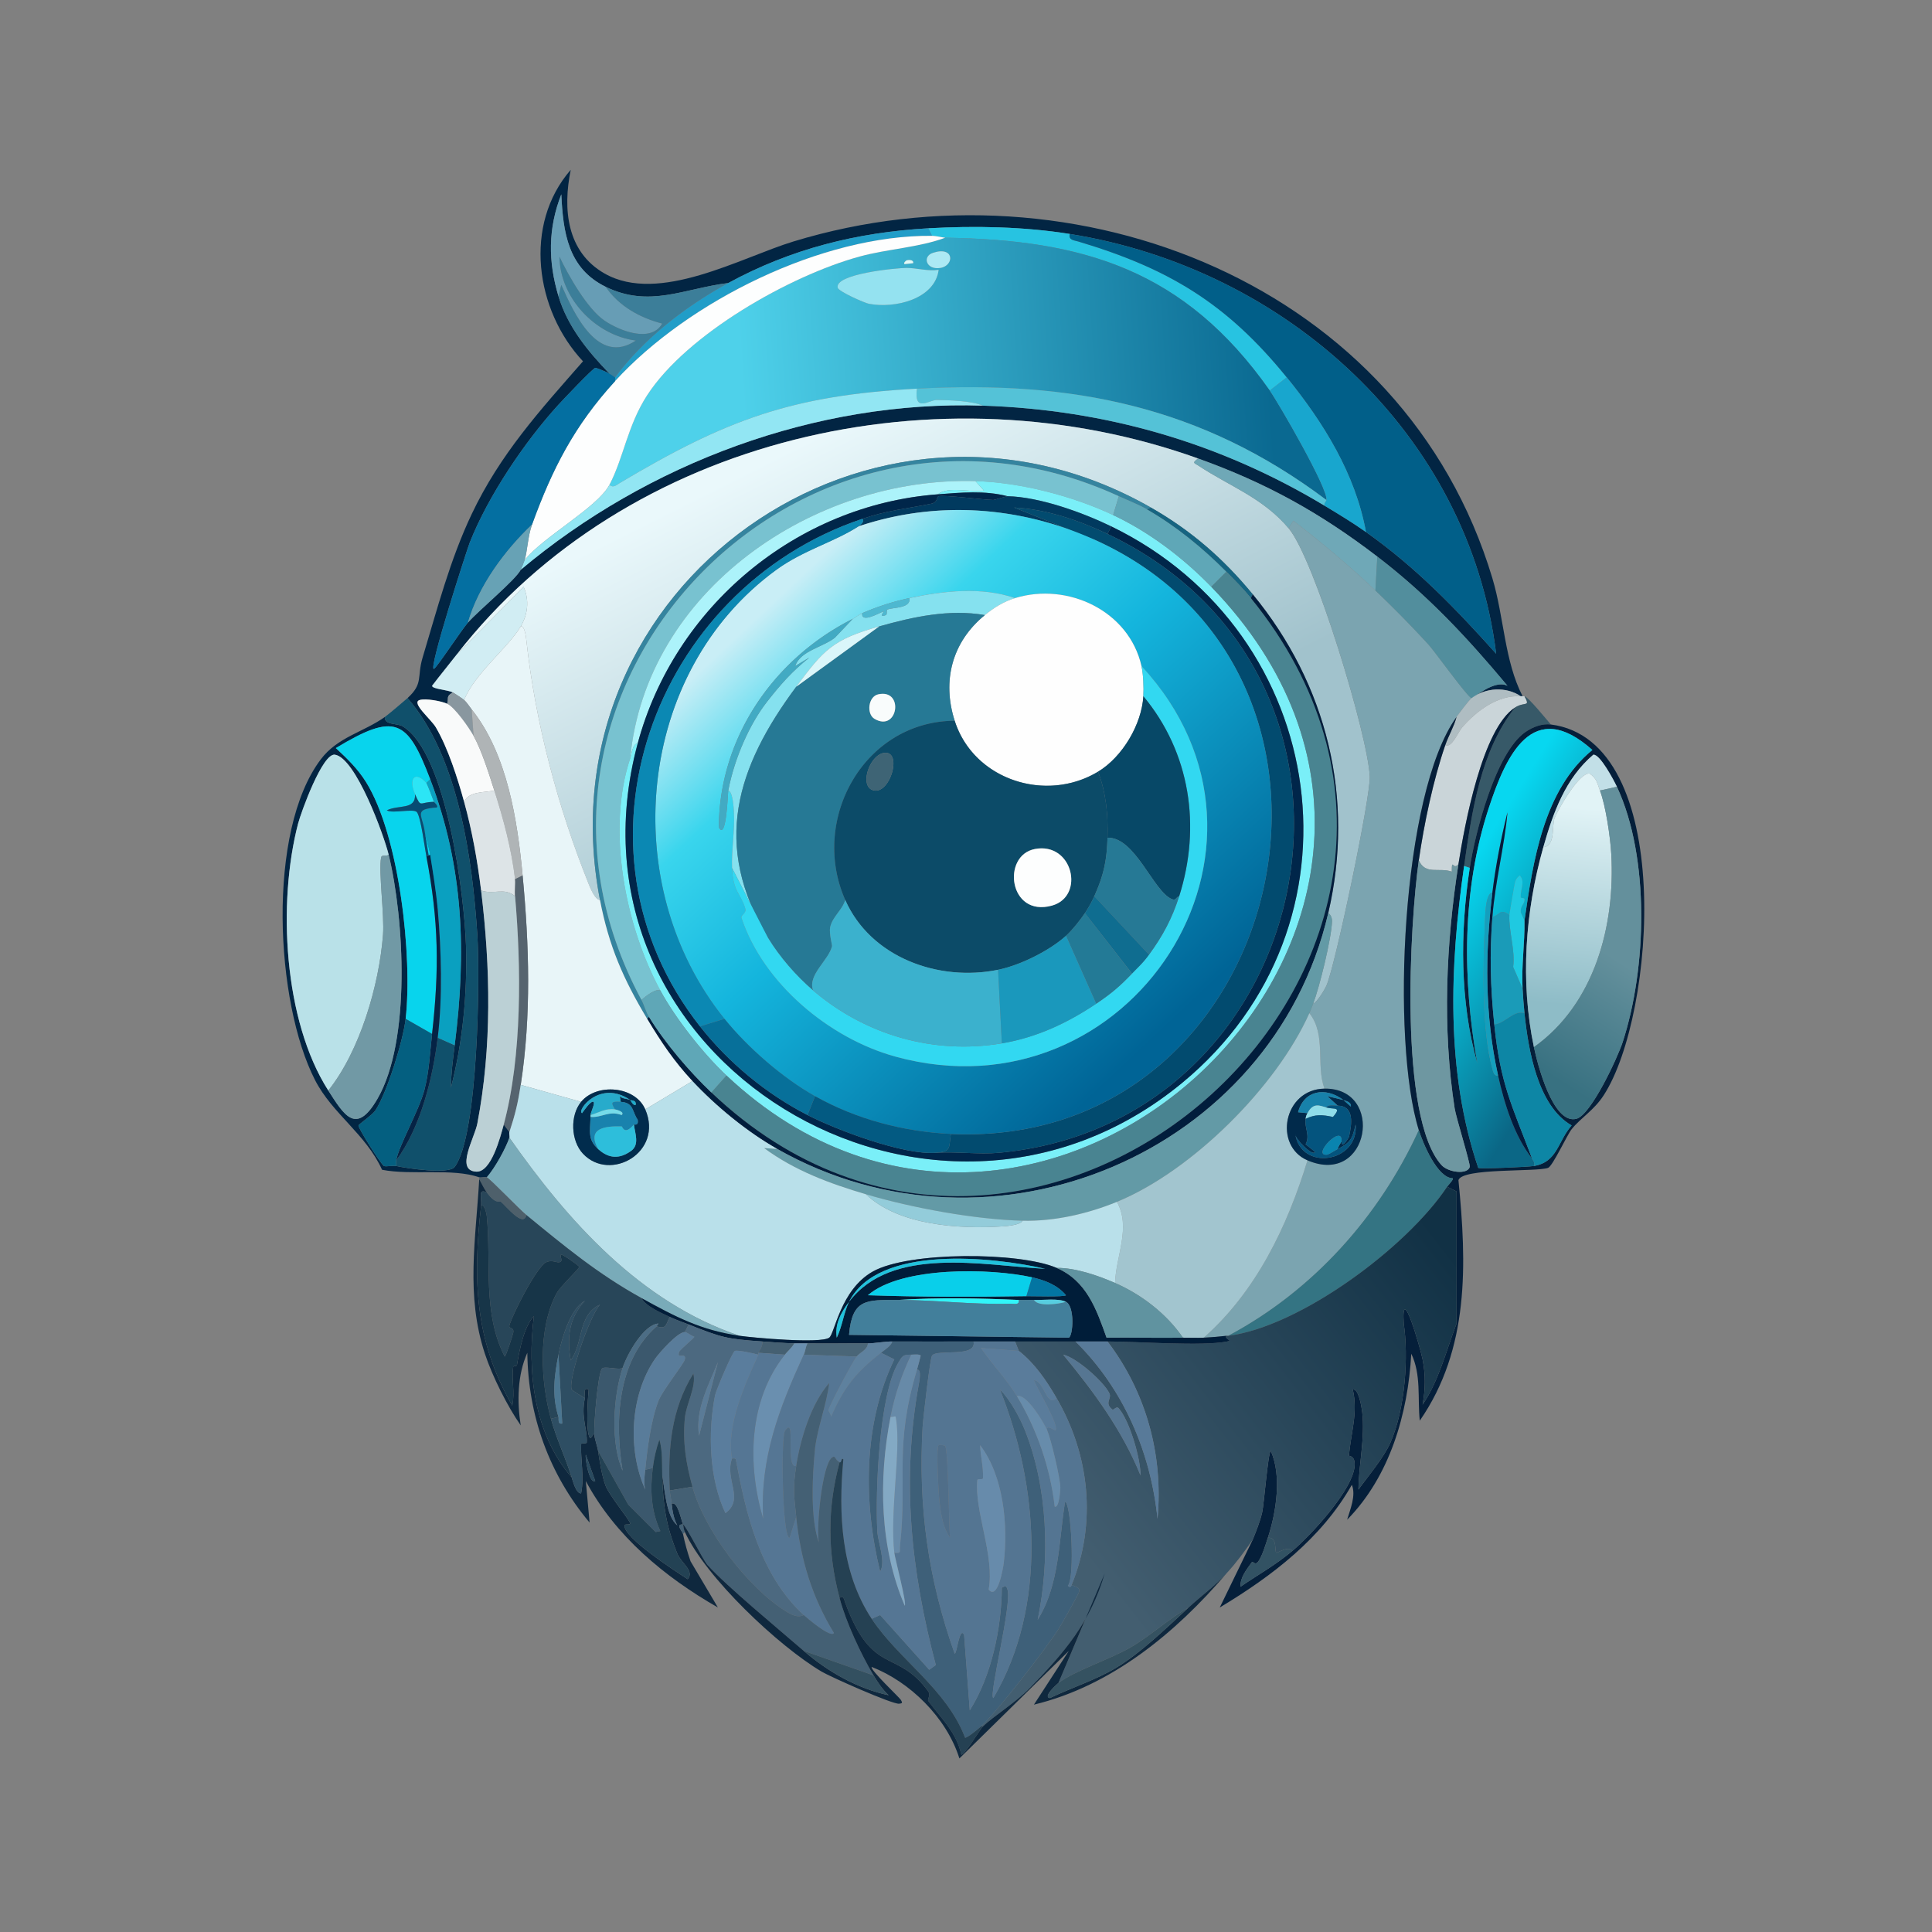 <svg xmlns="http://www.w3.org/2000/svg" width="1024" height="1024"><rect width="100%" height="100%" fill="#808080" stroke="none"/><defs><linearGradient id="a" x1="672.261" x2="341.945" y1="184.812" y2="206.076" gradientUnits="userSpaceOnUse"><stop offset="0%" style="stop-color:#0a6991"/><stop offset="84.592%" style="stop-color:#4ed1ea"/></linearGradient></defs><defs><linearGradient id="b" x1="415.982" x2="512.802" y1="239.566" y2="433.769" gradientUnits="userSpaceOnUse"><stop offset="0%" style="stop-color:#eaf8fb"/><stop offset="100%" style="stop-color:#a1c2cc"/></linearGradient></defs><defs><linearGradient id="c" x1="405.451" x2="615.575" y1="323.005" y2="546.828" gradientUnits="userSpaceOnUse"><stop offset="0%" style="stop-color:#c9eef6"/><stop offset="20.195%" style="stop-color:#39d5ed"/><stop offset="45.277%" style="stop-color:#14b5dd"/><stop offset="100%" style="stop-color:#006496"/></linearGradient></defs><defs><linearGradient id="d" x1="767.334" x2="845.377" y1="477.928" y2="526.644" gradientUnits="userSpaceOnUse"><stop offset="0%" style="stop-color:#07d7f0"/><stop offset="100%" style="stop-color:#0b6786"/></linearGradient></defs><defs><linearGradient id="e" x1="837.53" x2="827.004" y1="428.113" y2="532.584" gradientUnits="userSpaceOnUse"><stop offset="0%" style="stop-color:#e1f3f6"/><stop offset="100%" style="stop-color:#8ebcc7"/></linearGradient></defs><defs><linearGradient id="f" x1="844.91" x2="806.915" y1="500.907" y2="560.885" gradientUnits="userSpaceOnUse"><stop offset="0%" style="stop-color:#64909c"/><stop offset="100%" style="stop-color:#387181"/></linearGradient></defs><defs><linearGradient id="g" x1="775.728" x2="576.114" y1="672.256" y2="827.701" gradientUnits="userSpaceOnUse"><stop offset="0%" style="stop-color:#113145"/><stop offset="100%" style="stop-color:#435e70"/></linearGradient></defs><path fill="#022543" d="M807 369c-.321-.047-.671.016-1 0-7.795-5.216-18.591-4.575-26 1 1.046-.018 12.274-10.079 19-6.5-21.518-25.775-42.309-48.056-69-68.5-30.357-23.253-59.046-39.108-95-52-136.571-48.972-302.481-12.33-393 104-4.284 5.505-8.758 10.941-13 16.5.219 1.762 8.214 2.055 11 3.5-3.787 2.171-2.041 2.737-3 6-3.197-1.467-11.279-2.903-14.5-2-4.881 1.368 5.917 10.117 8.5 14.5 6.459 10.961 11.582 27.129 15 39.5 4.243 15.357 7.066 31.164 9 47 4.989 40.857 5.755 83.016-2 123.5-1.487 7.763-11.934 24.989-.5 25.5 7.851.351 12.658-18.151 14.5-25l3 4c-.256.776.264 2.259 0 3-2.169 6.098-7.631 15.986-12 21-.743-.369-3.027.344-4 0-14.127-4.99-35.788-.927-51.5-4-8.635-19.051-26.298-29.584-35.5-47.5-21.161-41.199-25.714-131.919 3-170 8.959-11.882 22.449-14.34 34-22.5-.413 4.44 6.528 3.194 9.5 5 23.329 14.178 32.783 90.818 33.5 116.5.703 25.175-1.694 50.723-8 75 .049-7.329 1.082-15.247 2-22.5 6.22-49.122 4.846-94.243-13-141-12.053-31.577-18.446-35.574-50-16.5 5.966 5.477 11.678 11.059 16 18 17.744 28.497 24.717 92.639 21 125.5-1.281 11.326-9.763 38.909-16 48.5-1.511 2.324-8.86 7.414-9 8-.307 1.286 12.118 20.888 13.5 21.5 1.138.504 4.798-.379 6.5 0 5.572 1.241 27.97 4.58 31 .5 12.626-17.001 13.383-101.692 12-123-2.619-40.348-10.085-94.593-37-125.5 8.537-7.767 4.87-11.12 8-21.5 7.761-25.737 14.46-51.678 26-76 15.106-31.838 36.076-54.848 59-81-25.315-27.048-31.74-72.472-6.5-101.5-4.266 20.784-2.18 43.544 18 55 28.834 16.368 72.258-8.538 100-17C570.132 82.355 744.273 150.757 791 306.5c6.215 20.714 6.357 43.766 16 62.5M296 157c4.816 16.038 15.536 29.17 27 41-.812-.491-6.783-3.123-7.5-3-1.359.233-17.247 17.027-19.5 19.5-17.966 19.715-37.19 48.238-47 73-1.473 3.717-22.308 68.18-19 67 1.432-.511 14.669-20.742 18-24.5 6.018-6.788 25.141-22.494 28-28 67.226-56.444 156.413-89.937 245-87 65.057 2.157 125.577 19.66 181 53 7.459 4.487 14.885 8.979 22 14 26.44 18.657 47.526 40.557 69 64.5C778.362 229.317 681.251 142.275 567 124c-24.314-3.889-50.431-4.389-75-3-37.718 2.133-72.691 10.855-106 29-23.518 2.888-41.743 13.376-65 2-19.945-9.756-22.549-28.823-23.5-49-7.091 18.107-7.023 35.606-1.5 54M174 578c8.431 13.179 14.738 23.846 26 4.5 17.93-30.802 14.24-95.591 6-129.5-2.47-10.164-17.405-51.331-28.5-53-6.559-.987-17.943 30.542-19.5 36.5-10.929 41.828-7.723 104.416 16 141.5"/><path fill="#679db5" d="M321 152c7.027 10.261 18.105 16.416 30 19.5-6.005 10.476-22.714 3.764-30.5-1.5-9.222-6.234-19.255-23.961-24-34 .3 21.872 18.933 41.662 40.5 44.5-20.084 13.48-32.746-14.268-39.5-29.5l-1.5 6c-5.523-18.394-5.591-35.893 1.5-54 .951 20.177 3.555 39.244 23.5 49"/><path fill="#27c3e1" d="M567 124c-.795 3.292 2.161 3.302 4.5 4 48.067 14.336 78.797 32.929 110.5 72l-9 7c-45.093-64.103-98.922-79.956-172-81-1.057-.015-4.456-.975-7-1l-2-4c24.569-1.389 50.686-.889 75 3"/><path fill="#219dc8" d="m492 121 2 4c-58.249-.583-129.12 34.485-168 77-.087-.624.155-1.778 0-2 15.205-20.584 37.575-37.784 60-50 33.309-18.145 68.282-26.867 106-29"/><path fill="url(#a)" d="M673 207c4.865 6.916 31.367 52.778 30 58-66.349-49.849-134.896-63.407-217-59-66.674 3.579-101.278 16.517-157.5 50-1.869 1.113-3.342 2.747-5.5 1 7.586-14.498 9.586-31.452 20-47.5 21.054-32.443 75.7-63.408 112.5-73.5 14.981-4.108 31.193-4.728 45.5-10 73.078 1.044 126.907 16.897 172 81m-178.5-73c-5.916 1.936-3.53 9.297 4 8 7.411-1.277 7.423-11.739-4-8m-14 4c-.316.109-1.977 1.499-1 2l4.5-.5c.427-1.964-2.581-1.817-3.5-1.5m0 4c-5.341.02-38.228 3.147-36.5 10.5.469 1.994 14.174 8.049 16.5 8.5 13.843 2.683 35.054-2.5 37-18-5.685.908-11.636-1.02-17-1" style="fill:url(#a)"/>/&gt;<path fill="#015f89" d="M724 282c-5.624-30.884-22.568-58.052-42-82-31.703-39.071-62.433-57.664-110.5-72-2.339-.698-5.295-.708-4.5-4 114.251 18.275 211.362 105.317 226 222.5-21.474-23.943-42.56-45.843-69-64.5"/><path fill="#fdfefe" d="M494 125c2.544.025 5.943.985 7 1-14.307 5.272-30.519 5.892-45.5 10-36.8 10.092-91.446 41.057-112.5 73.5-10.414 16.048-12.414 33.002-20 47.5-6.284 12.01-35.667 27.852-45 40 1.473-4.256 1.717-12.708 4-19 10.757-29.644 22.466-52.453 44-76 38.88-42.515 109.751-77.583 168-77"/><path fill="#ace9f4" d="M494.5 134c11.423-3.739 11.411 6.723 4 8-7.53 1.297-9.916-6.064-4-8"/><path fill="#3c7e99" d="M321 152c23.257 11.376 41.482.888 65-2-22.425 12.216-44.795 29.416-60 50-.123-.176-2.418-1.648-3-2-11.464-11.83-22.184-24.962-27-41l1.5-6c6.754 15.232 19.416 42.98 39.5 29.5-21.567-2.838-40.2-22.628-40.5-44.5 4.745 10.039 14.778 27.766 24 34 7.786 5.264 24.495 11.976 30.5 1.5-11.895-3.084-22.973-9.239-30-19.5"/><path fill="#ddfaf9" d="M480.5 138c.919-.317 3.927-.464 3.5 1.5l-4.5.5c-.977-.501.684-1.891 1-2"/><path fill="#94e2f0" d="M480.5 142c5.364-.02 11.315 1.908 17 1-1.946 15.5-23.157 20.683-37 18-2.326-.451-16.031-6.506-16.5-8.5-1.728-7.353 31.159-10.48 36.5-10.5"/><path fill="#046fa1" d="M323 198c.582.352 2.877 1.824 3 2 .155.222-.087 1.376 0 2-21.534 23.547-33.243 46.356-44 76-14.445 13.719-28.341 32.38-34 52-3.331 3.758-16.568 23.989-18 24.5-3.308 1.18 17.527-63.283 19-67 9.81-24.762 29.034-53.285 47-73 2.253-2.473 18.141-19.267 19.5-19.5.717-.123 6.688 2.509 7.5 3"/><path fill="#18a6ce" d="M724 282c-7.115-5.021-14.541-9.513-22-14-.421-1.423.712-1.9 1-3 1.367-5.222-25.135-51.084-30-58l9-7c19.432 23.948 36.376 51.116 42 82"/><path fill="#54c2d7" d="M703 265c-.288 1.1-1.421 1.577-1 3-55.423-33.34-115.943-50.843-181-53-6.174-2.613-17.738-2.893-24.5-3-4.048-.064-12.164 6.9-10.5-6 82.104-4.407 150.651 9.151 217 59"/><path fill="#92e6f3" d="M486 206c-1.664 12.9 6.452 5.936 10.5 6 6.762.107 18.326.387 24.5 3-88.587-2.937-177.774 30.556-245 87 .41-.789 1.661-4.022 2-5 9.333-12.148 38.716-27.99 45-40 2.158 1.747 3.631.113 5.5-1 56.222-33.483 90.826-46.421 157.5-50"/><path fill="url(#b)" d="M635 243c-3.252 2.555-2.368 2.108.5 4 16.334 10.778 33.917 16.883 47.5 33 13.689 16.243 41.961 109.516 43 131.5.511 10.806-18.363 100.743-23 111-.902 1.995-4.762 8.485-7 9.5 3.425-9.011 9.601-34.224 10-43.5.069-1.615-.476-3.643-2-4.5 14.195-60.908-.611-121.137-40-169-15.612-18.971-32.611-33.79-54-46-147.196-84.026-324.166 41.405-292 208-2.655-.062-5.198-6.505-6-8.5-16.237-40.395-28.308-85.703-33-129-.133-1.23-.793-8.025-3-7.5 3.584-6.087 4.812-13.61 1.5-21L242 347c90.519-116.33 256.429-152.972 393-104" style="fill:url(#b)"/>/&gt;<path fill="#35849f" d="m610 269-2 1c-4.807-2.753-9.989-4.698-15-7-168.504-77.424-341.898 101.901-253 267 1.497 2.781 2.29 6.189 4 9l-1 1c-12.659-21.114-20.27-38.5-25-63-32.166-166.595 144.804-292.026 292-208"/><path fill="#6fa8b7" d="m730 295-1 18c-13.748-13.08-28.487-25.415-43.5-37l-2.5 4c-13.583-16.117-31.166-22.222-47.5-33-2.868-1.892-3.752-1.445-.5-4 35.954 12.892 64.643 28.747 95 52"/><path fill="#78c2d0" d="m593 263-3 10c-21.667-10.175-49.037-17.292-73-18-85.661-2.532-174.62 58.045-183 147-12.619 37.788-2.628 88.611 16 123-2.358-1.225-7.537 2.774-10 5-88.898-165.099 84.496-344.424 253-267"/><path fill="#acf3fa" d="m517 255 4.5 5c-7.166 1.215-18.662-2.543-24.5 2-74.986 5.626-139.529 59.656-159 132-2.729.146-3.094 5.288-4 8 8.38-88.955 97.339-149.532 183-147"/><path fill="#7aeff8" d="M590 273c19.201 9.017 37.274 22.79 52 38 167.945 173.476-87.944 417.902-257 259-12.265-11.528-26.985-30.203-35-45-18.628-34.389-28.619-85.212-16-123 .906-2.712 1.271-7.854 4-8-45.152 167.756 156.126 289.078 288.5 180 100.93-83.168 79.051-238.426-37.5-295-15.2-7.378-37.985-15.634-55-16-12.174-3.146-24.614-1.929-37-1 5.838-4.543 17.334-.785 24.5-2l-4.5-5c23.963.708 51.333 7.825 73 18"/><path fill="#00264a" d="M534 263c-.388-.008-7.112 2.011-7.5 2-5.696-.157-26.054-2.757-29-2-1.109.285-.236 3.239-4 4-13.446 2.718-22.985 3.453-36.5 8-110.886 37.303-160.62 174.33-86 269 15.234 19.327 35.131 35.78 57 47 15.564 7.985 50.975 21.307 68 20 10.817-.731 22.833.989 33.5 0 170.883-15.84 218.594-251.398 57.5-328l2-4c116.551 56.574 138.43 211.832 37.5 295C494.126 683.078 292.848 561.756 338 394c19.471-72.344 84.014-126.374 159-132 12.386-.929 24.826-2.146 37 1"/><path fill="#013a5f" d="M534 263c17.015.366 39.8 8.622 55 16l-2 4c-15.43-7.337-32.382-13.08-49.5-14l42.5 17c-39.495-17.739-83.7-20.928-125-7 1.339-.858 3.529-2.924 2-4 13.515-4.547 23.054-5.282 36.5-8 3.764-.761 2.891-3.715 4-4 2.946-.757 23.304 1.843 29 2 .388.011 7.112-2.008 7.5-2"/><path fill="#5fa7b7" d="M608 270c15.299 8.761 29.661 20.534 42 33l-8 8c-14.726-15.21-32.799-28.983-52-38l3-10c5.011 2.302 10.193 4.247 15 7"/><path fill="#024b6f" d="M587 283c161.094 76.602 113.383 312.16-57.5 328-10.667.989-22.683-.731-33.5 0 8.474-.65 6.765-2.562 8-10 178.095 8.212 236.75-242.8 76-315l-42.5-17c17.118.92 34.07 6.663 49.5 14"/><path fill="#166481" d="M610 269c21.389 12.21 38.388 27.029 54 46l-1 2c-3.964-4.879-8.574-9.528-13-14-12.339-12.466-26.701-24.239-42-33z"/><path fill="url(#c)" d="M580 286c160.75 72.2 102.095 323.212-76 315-24.988-1.152-50.082-7.72-72-20-17.079-9.568-35.722-25.784-48-41-57.095-70.759-47.145-183.68 27.5-238 14.251-10.37 30.34-14.568 43.5-23 41.3-13.928 85.505-10.739 125 7m-98 31a132 132 0 0 0-25 8c-1.817.79-3.362 2.177-5 3-41.838 21.028-70.832 62.92-71 110.5 3.995 7.538 4.762-18.253 5-19.5 2.45.477 2.896 9.602 3 11.5.546 9.927-1.385 20.267-1 29.5.542 12.991 4.639 13.442 7 21.5.769 2.626-2.511 3.463-2 5 11.58 34.801 46.595 63.89 81.5 73.5C598.986 594.273 693.923 448.918 605 353c-6.66-29.371-39.201-44.535-67-36-17.775-6.143-37.999-3.835-56 0" style="fill:url(#c)"/>/&gt;<path fill="#0b88b3" d="M455 279c-13.16 8.432-29.249 12.63-43.5 23-74.645 54.32-84.595 167.241-27.5 238l-13 4c-74.62-94.67-24.886-231.697 86-269 1.529 1.076-.661 3.142-2 4"/><path fill="#7ba4b0" d="M729 313a593 593 0 0 1 28 28.5c3.601 3.927 21.169 28.532 23 28.5-1.466 1.103-6.549 7.991-8 10-29.323 40.59-34.769 171.841-20 219-21.021 45.957-56.227 85.16-101 109-.328.042-.671-.036-1 0-4.155.458-7.797.797-12 1 27.779-24.472 44.347-59.056 55-94 32.912 14.118 41.211-38.476 9-38-4.665-12.605 1.117-28.453-8-40 .678-1.518 1.402-3.427 2-5 2.238-1.015 6.098-7.505 7-9.5 4.637-10.257 23.511-100.194 23-111-1.039-21.984-29.311-115.257-43-131.5l2.5-4c15.013 11.585 29.752 23.92 43.5 37"/><path fill="#67a2b5" d="M282 278c-2.283 6.292-2.527 14.744-4 19-.339.978-1.59 4.211-2 5-2.859 5.506-21.982 21.212-28 28 5.659-19.62 19.555-38.281 34-52"/><path fill="#528e9d" d="M780 370c-1.831.032-19.399-24.573-23-28.5a593 593 0 0 0-28-28.5l1-18c26.691 20.444 47.482 42.725 69 68.5-6.726-3.579-17.954 6.482-19 6.5"/><path fill="#498491" d="M663 317c152.61 187.824-113.033 426.289-286 262l8-9c169.056 158.902 424.945-85.524 257-259l8-8c4.426 4.472 9.036 9.121 13 14"/><path fill="#d1edf3" d="M276 332c-6.662 11.316-24.459 24.992-30 39-.666-.584-5.079-3.522-6-4-2.786-1.445-10.781-1.738-11-3.5 4.242-5.559 8.716-10.995 13-16.5l35.5-36c3.312 7.39 2.084 14.913-1.5 21"/><path fill="#85e1ef" d="M538 317c-6.008 1.845-11.174 5.058-16 9-18.819-3.264-37.964.901-56 6-24.679 6.978-29.408 12.381-44 32-31.66 42.566-44.795 83.854-15 133l-19-37c-.385-9.233 1.546-19.573 1-29.5-.104-1.898-.55-11.023-3-11.5 3.3-17.306 11.386-35.321 20.5-47 7.115-9.117 13.327-16.211 22.5-23.5l-7.5 4.5c2.58-8.007 14.624-9.95 21-15l9.5-10c1.638-.823 3.183-2.21 5-3-.737 5.676 9.363-.366 11.5-1 .107-.032-3.036 3.714 1 2 1.026-.436-.017-2.646 1-3 3.213-1.117 12.465-.603 11.5-6 18.001-3.835 38.225-6.143 56 0"/><path fill="#fefefe" d="M605 353c.998 4.4 1.268 11.456 1 16-.878 14.88-11.006 32.143-24 40-27.583 16.677-65.965 4.426-76-27-6.776-21.221-1.378-41.808 16-56 4.826-3.942 9.992-7.155 16-9 27.799-8.535 60.34 6.629 67 36"/><path fill="#011d3c" d="M704 484c-29.709 127.482-178.098 189.517-292 125-16.013-9.07-32.478-22.589-45-36-9.785-10.48-16.701-20.826-24-33l1-1c8.293 13.631 21.432 29.013 33 40 172.967 164.289 438.61-74.176 286-262l1-2c39.389 47.863 54.195 108.092 40 169"/><path fill="#4eb8d0" d="M457 325a132 132 0 0 1 25-8c.965 5.397-8.287 4.883-11.5 6-1.017.354.026 2.564-1 3-4.036 1.714-.893-2.032-1-2-2.137.634-12.237 6.676-11.5 1"/><path fill="#267995" d="M522 326c-17.378 14.192-22.776 34.779-16 56-48.13.365-76.837 52.431-58 95-1.543 5.373-6.803 8.832-8 14.5-.628 2.974 1.121 9.512 1 10-1.904 7.694-13.128 15.259-10 23.5-9.032-7.706-17.826-17.816-24-28-29.795-49.146-16.66-90.434 15-133l44-32c18.036-5.099 37.181-9.264 56-6m-56.5 42c-5.377 1.176-6.358 10.426-2 13 12.457 7.357 15.898-16.039 2-13"/><path fill="#42aac3" d="m452 328-9.5 10c-6.376 5.05-18.42 6.993-21 15l7.5-4.5c-9.173 7.289-15.385 14.383-22.5 23.5-9.114 11.679-17.2 29.694-20.5 47-.238 1.247-1.005 27.038-5 19.5.168-47.58 29.162-89.472 71-110.5"/><path fill="#e8f5f8" d="M318 477c4.73 24.5 12.341 41.886 25 63 7.299 12.174 14.215 22.52 24 33l-25 15c-5.388-12.5-25.75-14.01-34-4l-32-9c5.64-36.777 4.492-74.055 1-111-2.744-29.028-8.01-64.211-27-88-1.182-1.481-2.628-3.796-4-5 5.541-14.008 23.338-27.684 30-39 2.207-.525 2.867 6.27 3 7.5 4.692 43.297 16.763 88.605 33 129 .802 1.995 3.345 8.438 6 8.5"/><path fill="#daf6fa" d="m466 332-44 32c14.592-19.619 19.321-25.022 44-32"/><path fill="#32d8f1" d="m388 460 19 37c6.174 10.184 14.968 20.294 24 28 27.699 23.632 63.884 34.057 100 28 18.386-3.083 34.707-10.733 50-21 7.925-5.321 12.406-9.099 19-16 3.679-3.85 5.627-5.42 9-10 7.213-9.794 12.278-19.273 16-31 11.727-36.949 5.844-76.143-19-106 .268-4.544-.002-11.6-1-16 88.923 95.918-6.014 241.273-130.5 207-34.905-9.61-69.92-38.699-81.5-73.5-.511-1.537 2.769-2.374 2-5-2.361-8.058-6.458-8.509-7-21.5"/><path fill="#afbdc2" d="M806 369c-12.351-.618-23.416 7.81-31 16.5-2.258 2.587-5.443 11.053-9 9.5 1.75-5.076 4.613-9.774 6-15 1.451-2.009 6.534-8.897 8-10 7.409-5.575 18.205-6.216 26-1"/><path fill="#89979f" d="M246 371c1.372 1.204 2.818 3.519 4 5l1 14c-2.319-4.174-9.887-15.113-14-17 .959-3.263-.787-3.829 3-6 .921.478 5.334 3.416 6 4"/><path fill="#f9fcfc" d="M465.5 368c13.898-3.039 10.457 20.357-2 13-4.358-2.574-3.377-11.824 2-13"/><path fill="#074867" d="M625 475c-1.742.428-1.578 2.563-4 1.5-9.87-4.331-19.301-32.841-34-32.5.35-11.861-.759-23.911-5-35 12.994-7.857 23.122-25.12 24-40 24.844 29.857 30.727 69.051 19 106"/><path fill="#cad5d9" d="M808 369c3.264 6.064.183 2.679-5 6-17.351 11.116-26.779 62.453-30 83-2.825 3.738-3.549-3.896-3.5 4-6.847-2.42-13.986 1.95-17.5-6 2.749-19.283 7.677-42.653 14-61 3.557 1.553 6.742-6.913 9-9.5 7.584-8.69 18.649-17.118 31-16.5.329.016.679-.047 1 0 .328.048.708-.085 1 0"/><path fill="#375968" d="M822 384c-4.476-.572-9.351 1.132-13.5 4-15.812 10.929-26.664 53.475-29.5 72l-3-1c4.122-28.694 8.646-60.884 27-84 5.183-3.321 8.264.064 5-6 2.244.653 11.74 12.457 14 15"/><path fill="#10506b" d="M216 370c26.915 30.907 34.381 85.152 37 125.5 1.383 21.308.626 105.999-12 123-3.03 4.08-25.428.741-31-.5.097-.97-.164-2.054 0-3 12.903-17.307 19.413-43.758 22-65l9 4c-.918 7.253-1.951 15.171-2 22.5 6.306-24.277 8.703-49.825 8-75-.717-25.682-10.171-102.322-33.5-116.5-2.972-1.806-9.913-.56-9.5-5 1.637-1.156 10.239-8.398 12-10"/><path fill="#f9fafa" d="M237 373c4.113 1.887 11.681 12.826 14 17 4.344 7.818 8.22 20.288 11 29-5.388 1.134-13.57.351-16 6-3.418-12.371-8.541-28.539-15-39.5-2.583-4.383-13.381-13.132-8.5-14.5 3.221-.903 11.303.533 14.5 2"/><path fill="#051f3a" d="M803 375c-18.354 23.116-22.878 55.306-27 84-7.612 52.991-9.827 108.808 7.5 160 1.323.653 26.637-.519 29.5-1 12.571-2.114 12.459-12.841 20-21.5-18.042-10.259-23.016-40.28-25-59.5-.445-4.312-.76-8.664-1-13-.669-12.084 1.197-24.108 1-36 4.499-31.267 10.124-69.451 36-90.5-31.788-28.383-45.858 3.037-55 31-14.19 43.401-13.913 90.382-6 135-9.248-32.237-9.203-69.514-4-103.5 2.836-18.525 13.688-61.071 29.5-72 4.149-2.868 9.024-4.572 13.5-4 66.232 8.467 55.596 154 28 196.5-5.293 8.151-11.981 11.778-17 18-2.382 2.953-10.086 19.654-12.5 20.5-6.464 2.264-45.397-.081-47.5 6.5 4.438 44.469 5.855 89.457-20.5 127.5-1.232-11.893.868-24.356-4.5-35.5-1.742 31.923-11.441 65.043-34 88 1.61-5.46 4.818-12.874 2.5-18.5-16.172 28.478-42.38 48.421-70 65l17.5-36c1.866-4.624 3.868-9.582 5-14.5.897-3.9 3.107-31.634 4.5-32.5 5.891 12.798 3.035 32.334-1.5 46-1.213 3.654-2.85 9.395-5 12.5-1.821 2.63-2.927-.309-3.5.5-2.653 3.744-6.262 8.009-6 13 9.823-6.738 18.477-11.417 27.5-19 9.623-8.087 32.603-32.801 33-45.5.162-5.166-3.028-4.62-3-5 .854-11.595 4.907-22.685 2-35 3.166-.831 4.734 9.714 5 12 1.589 13.633-1.843 27.437-2 41 5.284-7.332 13.429-16.845 17-25 7.896-18.031 9.564-45.731 7-63-1.455-22.796 8.907 13.383 10 19 1.639 8.428 1.504 15.706 0 24 8.617-12.633 12.511-28.626 18-43v-70l-5-2.5c.72-1.083 3.512-3.781 3-4.5-8.198-.089-15.872-18.706-18-25.5-14.769-47.159-9.323-178.41 20-219-1.387 5.226-4.25 9.924-6 15-6.323 18.347-11.251 41.717-14 61-4.75 33.319-10.703 136.273 12 161.5 3.556 3.951 13.802 5.225 15 1 .437-1.54-7.246-26.151-8-31-6.575-42.271-4.603-87.376 2-129.5 3.221-20.547 12.649-71.884 30-83m15 74c-9.625 34.017-12.315 71.147-5 106 1.792 8.541 9.985 41.184 22.5 38 7.765-1.975 21.916-32.605 24.5-40.5 12.773-39.027 14.57-97.825-3-135.5-1.486-3.186-8.95-17.368-12.5-17-14.789 12.492-21.403 30.985-26.5 49"/><path fill="#afb4b6" d="m277 464-4 2c-1.89-16-6.133-31.748-11-47-2.78-8.712-6.656-21.182-11-29l-1-14c18.99 23.789 24.256 58.972 27 88"/><path fill="#0c4b68" d="M506 382c10.035 31.426 48.417 43.677 76 27 4.241 11.089 5.35 23.139 5 35-.361 12.233-2.005 19.872-7 31a61.7 61.7 0 0 1-5 9c-2.396 3.595-6.844 9.169-10 12-8.888 7.972-24.206 15.587-36 18-31.457 6.436-67.479-6.445-81-37-18.837-42.569 9.87-94.635 58-95m-36.5 17c-8.415-.216-14.888 18.718-6 20 8.366 1.206 14.393-19.784 6-20m79 51c-17.715 3.384-13.874 36.267 9 30 17.719-4.854 11.177-33.854-9-30"/><path fill="#08d4ed" d="m228 413-2 2c-6.05-6.834-9.704-2.358-6 6 .318 8.494-8.684 5.358-15 8.5 3.043 1.883 14.386-1.174 16 1 2.088 2.813 4.133 18.979 5 23.5 6.555 34.197 6.835 59.886 3 94l-14-8c3.717-32.861-3.256-97.003-21-125.5-4.322-6.941-10.034-12.523-16-18 31.554-19.074 37.947-15.077 50 16.5"/><path fill="url(#d)" d="M808 488c-.004-.246-1.991-4.228-2-4.5-.131-4.033 2.193-4.143 2-7-.052-.772-1.962-.232-2-1-.205-4.157 2.515-8.312-.5-11.5-1.343 1.123-1.933 1.775-2.5 3.5-.277.843-2.956 16.613-3 17.5-4.955-3.713-4.571-.349-9 1 1.44-18.769 6.432-37.523 8-55.5-3.451 14.009-6.256 28.128-8 42.5-3.993.63-3.816 13.59-4 17.5-.995 21.116-1.637 56.171 4 76 .431 1.515.84 4.001 3 3.5 3.279 14.801 8.563 32.052 18 44 .329.87 1.776 2.012 1 4-2.863.481-28.177 1.653-29.5 1-17.327-51.192-15.112-107.009-7.5-160l3 1c-5.203 33.986-5.248 71.263 4 103.5-7.913-44.618-8.19-91.599 6-135 9.142-27.963 23.212-59.383 55-31-25.876 21.049-31.501 59.233-36 90.5" style="fill:url(#d)"/>/&gt;<path fill="#3e6475" d="M469.5 399c8.393.216 2.366 21.206-6 20-8.888-1.282-2.415-20.216 6-20"/><path fill="#b9e1e8" d="M206 453c-1.084 1.091-3.656-.307-4 1.5-1.435 7.549 1.809 30.472 1 41-2.058 26.786-12.288 61.653-29 82.5-23.723-37.084-26.929-99.672-16-141.5 1.557-5.958 12.941-37.487 19.5-36.5 11.095 1.669 26.03 42.836 28.5 53"/><path fill="#c2dfe7" d="m857 417-9 2c-1.484-3.88-1.541-6.297-5.5-9-5.355-.778-16.573 18.782-18.5 23.5-1.641 4.017.632 14.92-6 15.5 5.097-18.015 11.711-36.508 26.5-49 3.55-.368 11.014 13.814 12.5 17"/><path fill="url(#e)" d="M848 419c3.075 8.04 5.5 24.791 6 33.5 2.178 37.95-8.766 79.603-41 102.5-7.315-34.853-4.625-71.983 5-106 6.632-.58 4.359-11.483 6-15.5 1.927-4.718 13.145-24.278 18.5-23.5 3.959 2.703 4.016 5.12 5.5 9" style="fill:url(#e)"/>/&gt;<path fill="#2ce5f5" d="M226 415c.387.437 3.559 8.608 4 10-7.945.099-6.662 3.531-10-4-3.704-8.358-.05-12.834 6-6"/><path fill="#0aa0c0" d="m241 554-9-4c2.639-21.671 1.904-46.234 0-68l-7-42c-1.337-8.224-5.842-11.176 6.5-12 1.051-.821-1.449-2.84-1.5-3-.441-1.392-3.613-9.563-4-10l2-2c17.846 46.757 19.22 91.878 13 141"/><path fill="url(#f)" d="M857 417c17.57 37.675 15.773 96.473 3 135.5-2.584 7.895-16.735 38.525-24.5 40.5-12.515 3.184-20.708-29.459-22.5-38 32.234-22.897 43.178-64.55 41-102.5-.5-8.709-2.925-25.46-6-33.5z" style="fill:url(#f)"/>/&gt;<path fill="#dde4e7" d="M262 419c4.867 15.252 9.11 31 11 47 .27 2.283-.231 6.36 0 9-5.831-4.836-11.078-.655-18-3-1.934-15.836-4.757-31.643-9-47 2.43-5.649 10.612-4.866 16-6"/><path fill="#074c73" d="M230 425c.051.16 2.551 2.179 1.5 3-12.342.824-7.837 3.776-6.5 12 .702 4.315 2.309 8.652 3 13l-2 1c-.867-4.521-2.912-20.687-5-23.5-1.614-2.174-12.957.883-16-1 6.316-3.142 15.318-.006 15-8.5 3.338 7.531 2.055 4.099 10 4"/><path fill="#021b3c" d="M791 486c-1.533 19.974-1.025 37.215 1 57 3.238 31.641 9.355 42.849 20 71-9.437-11.948-14.721-29.199-18-44-7.112-32.106-6.944-64.506-3-97 1.744-14.372 4.549-28.491 8-42.5-1.568 17.977-6.56 36.731-8 55.5"/><path fill="#07d9f1" d="M232 482c-.842-9.624-2.482-19.456-4-29-.691-4.348-2.298-8.685-3-13z"/><path fill="#267995" d="M625 475c-3.722 11.727-8.787 21.206-16 31l-29-31c4.995-11.128 6.639-18.767 7-31 14.699-.341 24.13 28.169 34 32.5 2.422 1.063 2.258-1.072 4-1.5"/><path fill="#fdfefe" d="M548.5 450c20.177-3.854 26.719 25.146 9 30-22.874 6.267-26.715-26.616-9-30"/><path fill="#7199a5" d="M206 453c8.24 33.909 11.93 98.698-6 129.5-11.262 19.346-17.569 8.679-26-4.5 16.712-20.847 26.942-55.714 29-82.5.809-10.528-2.435-33.451-1-41 .344-1.807 2.916-.409 4-1.5"/><path fill="#052345" d="M232 482c1.904 21.766 2.639 46.329 0 68-2.587 21.242-9.097 47.693-22 65 1.344-7.759 12.141-26.399 15-37.5 2.485-9.646 2.903-19.745 4-29.5 3.835-34.114 3.555-59.803-3-94l2-1c1.518 9.544 3.158 19.376 4 29"/><path fill="#6e97a1" d="M773 458c-6.603 42.124-8.575 87.229-2 129.5.754 4.849 8.437 29.46 8 31-1.198 4.225-11.444 2.951-15-1-22.703-25.227-16.75-128.181-12-161.5 3.514 7.95 10.653 3.58 17.5 6-.049-7.896.675-.262 3.5-4"/><path fill="#56646f" d="M277 464c3.492 36.945 4.64 74.223-1 111-1.474 9.616-2.956 15.793-6 25l-3-4c9.771-36.326 9.269-83.64 6-121-.231-2.64.27-6.717 0-9z"/><path fill="#1fc9e1" d="M808 488c.197 11.892-1.669 23.916-1 36l-5-11.5c1.222-8.59-2.414-19.103-2-27.5.044-.887 2.723-16.657 3-17.5.567-1.725 1.157-2.377 2.5-3.5 3.015 3.188.295 7.343.5 11.5.038.768 1.948.228 2 1 .193 2.857-2.131 2.967-2 7 .009.272 1.996 4.254 2 4.5"/><path fill="#bbd0d5" d="M273 475c3.269 37.36 3.771 84.674-6 121-1.842 6.849-6.649 25.351-14.5 25-11.434-.511-.987-17.737.5-25.5 7.755-40.484 6.989-82.643 2-123.5 6.922 2.345 12.169-1.836 18 3"/><path fill="#149fbd" d="M791 473c-3.944 32.494-4.112 64.894 3 97-2.16.501-2.569-1.985-3-3.5-5.637-19.829-4.995-54.884-4-76 .184-3.91.007-16.87 4-17.5"/><path fill="#0f6d90" d="M609 506c-3.373 4.58-5.321 6.15-9 10l-25-32a61.7 61.7 0 0 0 5-9z"/><path fill="#3bb1cd" d="m529 514 2 39c-36.116 6.057-72.301-4.368-100-28-3.128-8.241 8.096-15.806 10-23.5.121-.488-1.628-7.026-1-10 1.197-5.668 6.457-9.127 8-14.5 13.521 30.555 49.543 43.436 81 37"/><path fill="#1a9bb8" d="M800 485c-.414 8.397 3.222 18.91 2 27.5l5 11.5c.24 4.336.555 8.688 1 13-5.786-1.752-10.154 5.424-16 6-2.025-19.785-2.533-37.026-1-57 4.429-1.349 4.045-4.713 9-1"/><path fill="#237a96" d="M600 516c-6.594 6.901-11.075 10.679-19 16l-16-36c3.156-2.831 7.604-8.405 10-12z"/><path fill="#639aa6" d="M696 532c-.598 1.573-1.322 3.482-2 5-17.474 39.117-62.312 83.697-102 100-15.42 6.334-33.222 10.425-50 10-25.424-.644-58.622-6.791-83-14-19.253-5.694-37.748-12.508-54-24.5l7 .5c113.902 64.517 262.291 2.482 292-125 1.524.857 2.069 2.885 2 4.5-.399 9.276-6.575 34.489-10 43.5"/><path fill="#1a98bc" d="M581 532c-15.293 10.267-31.614 17.917-50 21l-2-39c11.794-2.413 27.112-10.028 36-18z"/><path fill="#5fa7b7" d="M350 525c8.015 14.797 22.735 33.472 35 45l-8 9c-11.568-10.987-24.707-26.369-33-40-1.71-2.811-2.503-6.219-4-9 2.463-2.226 7.642-6.225 10-5"/><path fill="#0d86a5" d="M808 537c1.984 19.22 6.958 49.241 25 59.5-7.541 8.659-7.429 19.386-20 21.5.776-1.988-.671-3.13-1-4-10.645-28.151-16.762-39.359-20-71 5.846-.576 10.214-7.752 16-6"/><path fill="#a2c5cf" d="M702 577c-21.681.32-27.17 30.206-9 38-10.653 34.944-27.221 69.528-55 94-3.633.175-7.357-.05-11 0-8.746-12.668-21.911-22.859-36-29 .423-14.223 8.588-29.418 1-43 39.688-16.303 84.526-60.883 102-100 9.117 11.547 3.335 27.395 8 40"/><path fill="#045f80" d="M229 548c-1.097 9.755-1.515 19.854-4 29.5-2.859 11.101-13.656 29.741-15 37.5-.164.946.097 2.03 0 3-1.702-.379-5.362.504-6.5 0-1.382-.612-13.807-20.214-13.5-21.5.14-.586 7.489-5.676 9-8 6.237-9.591 14.719-37.174 16-48.5z"/><path fill="#07709a" d="m432 581-4 10c-21.869-11.22-41.766-27.673-57-47l13-4c12.278 15.216 30.921 31.432 48 41"/><path fill="#b9e0ea" d="M367 573c12.522 13.411 28.987 26.93 45 36l-7-.5c16.252 11.992 34.747 18.806 54 24.5 17.13 16.391 49.093 18.572 72.5 17 2.209-.148 9.345-.72 10.5-3 16.778.425 34.58-3.666 50-10 7.588 13.582-.577 28.777-1 43-9.128-3.979-20.909-8.066-31-8-19.665-8.504-78.582-8.781-97.5 2-17.118 9.755-20.066 32.929-23 35-4.609 3.253-40.135.063-47.5-1-52.779-17.798-90.963-60.802-122-105 .264-.741-.256-2.224 0-3 3.044-9.207 4.526-15.384 6-25l32 9c-5.959 7.23-5.48 20.599 1 27.5 14.336 15.268 42.831-.693 33-23.5z"/><path fill="#012c4d" d="M342 588c9.831 22.807-18.664 38.768-33 23.5-6.48-6.901-6.959-20.27-1-27.5 8.25-10.01 28.612-8.5 34 4m-29 3c-.013.333.01.667 0 1-.236 8.011-1.552 11.929 4 17 5.62 5.133 11.3 5.438 17.5 1 4.627-3.312 2.007-9.364 1.5-14-.017-.159 2.573 1.008 2-2.5-3.026-4.263-1.948-9.1-9-9.5l-.5-3c1.221 1.424 3.975 1.31 5.5 2 .28.192 1.66 3.492 3 2.5.172-2.532-1.983-2.039-3-2.5-15.973-10.994-28.532 5.591-25.5 7 .824-1.079 4.58-6.697 6-6 1.149.563-1.436 5.404-1.5 7"/><path fill="#012a4b" d="M702 577c32.211-.476 23.912 52.118-9 38-18.17-7.794-12.681-37.68 9-38m-9 13c-.649 1.253-.789 1.514-1 3-.674 4.761 2.5 8.777 0 13.5l5 4c-1.05 2.83-10.805-7.035-10.5-9.5 3.027 19.999 33.751 15.258 32-5-1.765 7.854-2.815 9.588-9.5 13 .079-.966 1.981-3.777 2-4 .196 4.46 3.948-2.27 4-2.5 1.528-6.81 2.926-16.342-6-16.5l-5.5-5 8.5 2 4 3.5c.254-2.794-3.323-2.994-4-3.5-9.534-7.129-20.883-5.111-24 6.5z"/><path fill="#27abcb" d="M334 583c-1.525-.69-4.279-.576-5.5-2l.5 3c-5.14-.291-5.303.279-3 4-4.999-.784-8.57 1.741-13 3 .064-1.596 2.649-6.437 1.5-7-1.42-.697-5.176 4.921-6 6-3.032-1.409 9.527-17.994 25.5-7"/><path fill="#1781aa" d="m712 583-8.5-2 5.5 5c-1.644-.029-5.193-.715-6 1-3.629-1.084-7.02-2.751-10 3l-5-.5c3.117-11.611 14.466-13.629 24-6.5"/><path fill="#035a82" d="M504 601c-1.235 7.438.474 9.35-8 10-17.025 1.307-52.436-12.015-68-20l4-10c21.918 12.28 47.012 18.848 72 20"/><path fill="#1dabcc" d="M334 583c1.017.461 3.172-.032 3 2.5-1.34.992-2.72-2.308-3-2.5"/><path fill="#1781aa" d="M712 583c.677.506 4.254.706 4 3.5z"/><path fill="#1982ad" d="M329 584c7.052.4 5.974 5.237 9 9.5.573 3.508-2.017 2.341-2 2.5-5.162 6.074-6.089 1.009-6.5 1-8.444-.191-18.737.65-12.5 12-5.552-5.071-4.236-8.989-4-17 6.118.474 9.665-3.524 16.5-1 1.892-1.741-2.941-2.912-3.5-3-2.303-3.721-2.14-4.291 3-4"/><path fill="#8fdde9" d="M703 587c3.795 1.133 8.492-.708 3.5 5-5.631-1.186-9.237-1.541-14.5 1 .211-1.486.351-1.747 1-3 2.98-5.751 6.371-4.084 10-3"/><path fill="#04547e" d="M711 605c.855-9.922-16.328 8.011-7.5 7 1.991-.772 3.693-2.078 5.5-3 6.685-3.412 7.735-5.146 9.5-13 1.751 20.258-28.973 24.999-32 5-.305 2.465 9.45 12.33 10.5 9.5l-5-4c2.5-4.723-.674-8.739 0-13.5 5.263-2.541 8.869-2.186 14.5-1 4.992-5.708.295-3.867-3.5-5 .807-1.715 4.356-1.029 6-1 8.926.158 7.528 9.69 6 16.5-.052.23-3.804 6.96-4 2.5"/><path fill="#75dbe9" d="M326 588c.559.088 5.392 1.259 3.5 3-6.835-2.524-10.382 1.474-16.5 1 .01-.333-.013-.667 0-1 4.43-1.259 8.001-3.784 13-3"/><path fill="#2dbedb" d="M336 596c.507 4.636 3.127 10.688-1.5 14-6.2 4.438-11.88 4.133-17.5-1-6.237-11.35 4.056-12.191 12.5-12 .411.009 1.338 5.074 6.5-1"/><path fill="#347483" d="M767 629c-21.478 32.315-78.054 74.188-116 79 44.773-23.84 79.979-63.043 101-109 2.128 6.794 9.802 25.411 18 25.5.512.719-2.28 3.417-3 4.5"/><path fill="#0a84af" d="M711 605c-.019.223-1.921 3.034-2 4-1.807.922-3.509 2.228-5.5 3-8.828 1.011 8.355-16.922 7.5-7"/><path fill="#79abb9" d="M392 708c-20.503-2.959-33.922-10.016-52-20-23.126-12.772-40.8-27.454-61-44-3.929-3.218-19.033-19.024-21-20 4.369-5.014 9.831-14.902 12-21 31.037 44.198 69.221 87.202 122 105"/><path fill="#4e606b" d="M258 624c1.967.976 17.071 16.782 21 20-1.533 6.994-10.856-4.87-13.5-7-.855-.689-2.681 1.606-7.5-5-1.637-2.244-2.635-4.629-4-7v-1c.973.344 3.257-.369 4 0"/><path fill="#0f283e" d="M258 632c-4.903-2.276-2.56 3.133-3 7-4.442 39.007-3.41 71.378 16.5 106 1.526-7.055-.448-13.371.5-20.5.106-.798 1.868-.196 2-1 1.398-8.51 3.805-20.499 9-26-3.727 29.32-.057 62.48 20 85.5.565 1.806 2.297 8.736 5 8.5 1.736-8.432-.335-18.167 0-26 .039-.911 2.959-.088 3-1 .334-7.505-3.183-13.073-1-23.5.288-1.378-1.187-6.166 2-4.5-.533 5.795-1.306 18.893 0 24 .968 3.787 1.965-.228 3-.5.143 3.067 1.553 6.1 2 9 .871 5.655 1.98 13.231 4 18.5 2.043 5.327 13.346 18.858 13 20-.297.98-2.936.051-3 1-.445 6.639 27.221 24.377 33.5 28.5 3.738-4.478-3.486-8.487-5.5-13.5-6.239-15.529-7.562-26.025-8-41.5 1.418 7.822 2.112 21.748 8 26.5-1.902-3.451-2.614-7.639-3-11.5 3.175-1.46 5 8.51 6 11-4.209-.359-.236 3.836 0 5 1.018 5.021 2.343 9.671 4 14.5l14.5 24.5c-28.293-16.185-54.458-37.904-70-67l2 22c-21.392-25.509-32.61-56.536-33-90-5.274 11.777-5.498 25.885-3.5 38.5-6.919-9.874-15.047-25.97-19-38-10.227-31.125-4.808-60.426-3-92.5 1.365 2.371 2.363 4.756 4 7m52.5 139c-.515 1.881 1.864 15.757 5 14z"/><path fill="url(#g)" d="M685 822c-1.947-2.982-8.12 1.294-8.5 1-1.118-.866.714-8.341-4.5-8 4.535-13.666 7.391-33.202 1.5-46-1.393.866-3.603 28.6-4.5 32.5-1.132 4.918-3.134 9.876-5 14.5-4.522 6.511-8.589 12.122-14 18-6.016 6.536-13.481 11.998-20 18-10.714 6.036-19.899 14.782-30.5 21-10.962 6.43-29.662 12.357-38.5 19l24.5-58c-7.653 26.058-21.547 42.106-40 61-7.125 7.296-18.842 14.58-24.5 20h-1c8.674-7.933 34.227-40.917 41-51.5 1.503-2.349 10.845-18.796 11-20 .323-2.498-2.029-2.306-4-3.5 13.374-32.868 9.553-68.732-8-99-5.413-9.334-11.476-18.274-20-25l-2-5c10.653-.014 21.347.01 32 0 25.44 25.035 39.88 58.614 43.5 94 3.157-33.834-6.05-67.144-26.5-94 15.801-.024 50.133 2.673 63.5 0 3.2-.64-1.705-1.074-.5-3 .329-.036.672.042 1 0 37.946-4.812 94.522-46.685 116-79l5 2.5v70c-5.489 14.374-9.383 30.367-18 43 1.504-8.294 1.639-15.572 0-24-1.093-5.617-11.455-41.796-10-19 2.564 17.269.896 44.969-7 63-3.571 8.155-11.716 17.668-17 25 .157-13.563 3.589-27.367 2-41-.266-2.286-1.834-12.831-5-12 2.907 12.315-1.146 23.405-2 35-.028.38 3.162-.166 3 5-.397 12.699-23.377 37.413-33 45.5M563.5 718c16.273 19.711 31.262 40.061 41 64 .042-8.955-5.754-28.843-11.5-35.5-1.362-1.578-2.607 1.212-3.5.5-4.345-3.464-.106-5.602-1.5-8.5-2.909-6.046-17.373-18.976-24.5-20.5" style="fill:url(#g)"/>/&gt;<path fill="#284659" d="M258 632c4.819 6.606 6.645 4.311 7.5 5 2.644 2.13 11.967 13.994 13.5 7 20.2 16.546 37.874 31.228 61 44 2.614 4.6 10.418 7.793 15 10-2.24 4.274-1.696 6.616-7 5l1-1.5c-7.752.489-16.538 16.052-19 23.5-1.951 1.35-9.903-1.234-11 .5-2.277 3.599-4.246 29.225-4 34.5-1.035.272-2.032 4.287-3 .5-1.306-5.107-.533-18.205 0-24-3.187-1.666-1.712 3.122-2 4.5-1.07-.451-6.844-4.114-7-4.5-2.103-5.184 9.564-39.293 15-45-11.877 5.552-8.692 20.183-15.5 29.5-1.91-11.019-1.435-22.018 7.5-31.5-7.588 3.927-12.301 19.928-14 28.5-2.242 11.307-3.578 21.656 0 33l-4 1c-5.468-19.663-7.009-47.847 3-66.5 1.969-3.669 12.005-13.078 12-14-.004-.666-8.746-6.705-9.5-6.5-1.339.364 1.492 3.475-1 4-1.656.349-3.907-1.448-7 0-5.02 2.349-17.878 27.575-19.5 33.5-.538 1.964 2.742.74 2 4-.283 1.244-3.836 12.472-4.5 12.5-11.888-23.295-7.012-49.697-9.5-74.5-.066-.655-1.057-6.372-3-5.5.44-3.867-1.903-9.276 3-7"/><path fill="#93ccda" d="M542 647c-1.155 2.28-8.291 2.852-10.5 3-23.407 1.572-55.37-.609-72.5-17 24.378 7.209 57.576 13.356 83 14"/><path fill="#173548" d="M292 752c2.977 10.706 7.81 20.803 11 31-20.057-23.02-23.727-56.18-20-85.5-5.195 5.501-7.602 17.49-9 26-.132.804-1.894.202-2 1-.948 7.129 1.026 13.445-.5 20.5-19.91-34.622-20.942-66.993-16.5-106 1.943-.872 2.934 4.845 3 5.5 2.488 24.803-2.388 51.205 9.5 74.5.664-.028 4.217-11.256 4.5-12.5.742-3.26-2.538-2.036-2-4 1.622-5.925 14.48-31.151 19.5-33.5 3.093-1.448 5.344.349 7 0 2.492-.525-.339-3.636 1-4 .754-.205 9.496 5.834 9.5 6.5.005.922-10.031 10.331-12 14-10.009 18.653-8.468 46.837-3 66.5"/><path fill="#001d39" d="M560 672c15.974 6.909 21.115 21.913 26.5 37 13.495-.138 27.017.186 40.5 0 3.643-.05 7.367.175 11 0 4.203-.203 7.845-.542 12-1-1.205 1.926 3.7 2.36.5 3-13.367 2.673-47.699-.024-63.5 0-5.654.009-11.346-.005-17 0-10.653.01-21.347-.014-32 0-7.32.01-14.68-.004-22 0-14.316.008-28.684.083-43 0-4.459-.026-9.428 1.026-13 1-10.568-.076-21.523.178-32 0-2.321-.039-4.679.052-7 0-5.79-.13-11.268-.607-17-1-18.948-1.299-21.699-2.116-39-9-3.243-1.291-6.876-2.495-10-4-4.582-2.207-12.386-5.4-15-10 18.078 9.984 31.497 17.041 52 20 7.365 1.063 42.891 4.253 47.5 1 2.934-2.071 5.882-25.245 23-35 18.918-10.781 77.835-10.504 97.5-2m-110 18c-4.09 5.406-7.66 11.758-6.5 19 2.75-5.442 3.824-13.648 6.5-19 22.672-29.969 71.389-19.244 104-17.5-27.486-6.293-88.735-13.028-104 17.5m94-3c2.972-.047 20.238.501 21-.5-4.465-5.385-11.221-7.991-18-9.5-22.018-4.902-69.212-5.906-87 9.5 27.878.949 56.075.946 84 .5m-68 2c-16.758.021-24.321-.794-26 18.5l116.5 1.5c2.275-1.01 3.249-16.568-1.5-19-3.927-2.011-12.259-.826-17-1-2.648-.097-5.354.116-8 0-21.346-.932-42.654-1.337-64 0"/><path fill="#20c2dd" d="M450 690c15.265-30.528 76.514-23.793 104-17.5-32.611-1.744-81.328-12.469-104 17.5"/><path fill="#6093a0" d="M591 680c14.089 6.141 27.254 16.332 36 29-13.483.186-27.005-.138-40.5 0-5.385-15.087-10.526-30.091-26.5-37 10.091-.066 21.872 4.021 31 8"/><path fill="#09cfea" d="m547 677-3 10c-27.925.446-56.122.449-84-.5 17.788-15.406 64.982-14.402 87-9.5"/><path fill="#0375a2" d="m544 687 3-10c6.779 1.509 13.535 4.115 18 9.5-.762 1.001-18.028.453-21 .5"/><path fill="#31f5f9" d="M540 689c.438 3.001-2.673 1.947-4.5 2-20.003.579-39.955-2.025-59.5-2 21.346-1.337 42.654-.932 64 0"/><path fill="#2e4e63" d="M310 741c-2.183 10.427 1.334 15.995 1 23.5-.041.912-2.961.089-3 1-.335 7.833 1.736 17.568 0 26-2.703.236-4.435-6.694-5-8.5-3.19-10.197-8.023-20.294-11-31l4-1c.299.949-.63 4.062 2 3.5l-2-36.5c1.699-8.572 6.412-24.573 14-28.5-8.935 9.482-9.41 20.481-7.5 31.5 6.808-9.317 3.623-23.948 15.5-29.5-5.436 5.707-17.103 39.816-15 45 .156.386 5.93 4.049 7 4.5"/><path fill="#427f9b" d="M476 689c19.545-.025 39.497 2.579 59.5 2 1.827-.053 4.938 1.001 4.5-2 2.646.116 5.352-.097 8 0 2.388 3.829 13.302 2.091 17 1 4.749 2.432 3.775 17.99 1.5 19L450 707.5c1.679-19.294 9.242-18.479 26-18.5"/><path fill="#57cde0" d="M565 690c-3.698 1.091-14.612 2.829-17-1 4.741.174 13.073-1.011 17 1"/><path fill="#20c2dd" d="M450 690c-2.676 5.352-3.75 13.558-6.5 19-1.16-7.242 2.41-13.594 6.5-19"/><path fill="#3b586d" d="m365 702-2 4c-3.824-.026-13.684 11.081-16 14.5-13.349 19.713-14.206 48.738-5 69-.967-3.774-.364-6.756 0-10.5l4-1c-1.479 11.415-.974 22.822 4 33.5l-2.5.5-14.5-14.5-16-28.5c-.447-2.9-1.857-5.933-2-9-.246-5.275 1.723-30.901 4-34.5 1.097-1.734 9.049.85 11-.5-5.003 15.134-6.526 39.834 0 54.5-4.266-25.715-2.95-58.143 18-76.5 5.304 1.616 4.76-.726 7-5 3.124 1.505 6.757 2.709 10 4"/><path fill="#4c6d85" d="M348 703c-20.95 18.357-22.266 50.785-18 76.5-6.526-14.666-5.003-39.366 0-54.5 2.462-7.448 11.248-23.011 19-23.5z"/><path fill="#4c6980" d="M404 711c.38 2.345-1.112 4.082-2 6-.127.275.125.724 0 1-2.226-.62-11.015-2.573-12.5-2-1.356.523-9.991 20.928-10.5 23.5-3.889 19.647-3.159 44.326 5.5 62.5 10.293-7.6-.606-17.743 3.5-29 .019.101 1.841-.349 2 .5 5.248 28.065 12.532 60.939 36 82.5-3.192 1.665-6.672-.234-9.5-2-20.275-12.657-43.177-42.907-49.5-66-3.38-12.344-5.251-23.492-4-36.5.717-7.46 6.186-16.538 4.5-23.5-11.802 18.982-13.578 40.033-12.5 62 .072 1.472.78 4.801 1 7 .386 3.861 1.098 8.049 3 11.5-5.888-4.752-6.582-18.678-8-26.5-.181-6.393.244-12.734-1.5-19-1.739 4.893-2.832 9.846-3.5 15l-4 1c1.076-11.081 3.019-26.214 7-36.5 2.16-5.581 13.518-19.673 14-22 .863-4.167-4.597.355-3-4 .485-1.321 8.141-7.428 8-8-1.359-.352-4.052-2.494-5-2.5l2-4c17.301 6.884 20.052 7.701 39 9m-23.5 11c-5.007 12.358-12.067 25.014-10 39z"/><path fill="#597c9a" d="M363 706c.948.006 3.641 2.148 5 2.5.141.572-7.515 6.679-8 8-1.597 4.355 3.863-.167 3 4-.482 2.327-11.84 16.419-14 22-3.981 10.286-5.924 25.419-7 36.5-.364 3.744-.967 6.726 0 10.5-9.206-20.262-8.349-49.287 5-69 2.316-3.419 12.176-14.526 16-14.5"/><path fill="#456072" d="M421 712c-1.147 2.194-3.523 4.15-5 6l-14-1c.888-1.918 2.38-3.655 2-6 5.732.393 11.21.87 17 1"/><path fill="#4a6678" d="M460 712c-.067 3.447-4.374 4.919-6 7l-28-1c1.023-2.241.861-3.965 2-6 10.477.178 21.432-.076 32 0"/><path fill="#5e819e" d="M473 711c-.619 2.363-4.119 4.537-6 6-13.214 10.276-19.798 18.419-26.5 34-.025-1.225-1.514-3.31-1.5-3.5.124-1.648 12.507-25.309 15-28.5 1.626-2.081 5.933-3.553 6-7 3.572.026 8.541-1.026 13-1"/><path fill="#3e6079" d="M516 711c1.788 8.865-19.439 3.817-22 7.5-1.094 1.573-4.763 33.783-5 38-2.375 42.234 2.898 80.308 17 120 1.158.145 2.562-14.864 5-10l3 40c11.509-18.112 16.831-43.62 17-65 1.953-1.05 2.363-1.109 3 1 2.46 8.14-10.11 56.226-7.5 57.5 28.733-48.828 23.937-112.493 3.5-163.5 5.142 4.99 10.351 14.461 13 21 12.417 30.648 13.701 68.874 7 101 11.664-18.666 11.181-42.343 14.5-62.5 3.167.091 5.393 40.169 1.5 44.5 1.748 1.641 1.912-.553 2-.5 1.971 1.194 4.323 1.002 4 3.5-.155 1.204-9.497 17.651-11 20-6.773 10.583-32.326 43.567-41 51.5-1.289 1.179-7.326 6.255-8.5 6-9.785-25.829-35.314-41.509-49.5-63l4.5-2 26 29 3.5-2.5c-13.195-49.955-18.26-97.772-9-149 .129-.715 1.69-8.081-1-7.5.718-2.415 1.355-5.039 2-7.5-.752-.934-3.775-.485-5-.5-4.505-.055-4.784.717-7 4.5-10.116 17.265-12.108 68.711-11 89 .346 6.336 4.607 15.996 1.5 21.5-8.926-36.324-9.108-78.324 7.5-112.5l-7-3.5c1.881-1.463 5.381-3.637 6-6 14.316.083 28.684.008 43 0"/><path fill="#547592" d="m538 711 2 5-20-1.5c5.934 8.748 13.521 16.431 19 25.5 10.527 17.426 17.751 38.202 20 58.5 2.44 1.212 3.005-9.396 3-10-.04-5.099-4.918-25.599-7-30.5-.62-3.479 4.163.568 4.5 0 1.728-2.912-9.845-21.994-11.5-26.5 5.322.134 6.846 14.922 12 9.5 17.553 30.268 21.374 66.132 8 99-.088-.053-.252 2.141-2 .5 3.893-4.331 1.667-44.409-1.5-44.5-3.319 20.157-2.836 43.834-14.5 62.5 6.701-32.126 5.417-70.352-7-101-2.649-6.539-7.858-16.01-13-21 20.437 51.007 25.233 114.672-3.5 163.5-2.61-1.274 9.96-49.36 7.5-57.5-.637-2.109-1.047-2.05-3-1-.169 21.38-5.491 46.888-17 65l-3-40c-2.438-4.864-3.842 10.145-5 10-14.102-39.692-19.375-77.766-17-120 .237-4.217 3.906-36.427 5-38 2.561-3.683 23.788 1.365 22-7.5 7.32-.004 14.68.01 22 0m-40.5 55c-1.45 1.124-.001 26.521.5 30.5.893 7.094 1.828 12.908 5.5 18.5-.494-6.152-.948-46.129-2.5-48.5-.429-.656-3.17-.756-3.5-.5m22 0c.132 5.791 1.848 11.684 1.5 17.5-.055.924-2.906.07-3 1-1.644 16.318 9.344 40.297 6 58 4.843 5.963 7.734-11.751 8-14 2.379-20.078-.024-46.152-12.5-62.5"/><path fill="#587a99" d="M587 711c20.45 26.856 29.657 60.166 26.5 94-3.62-35.386-18.06-68.965-43.5-94 5.654-.005 11.346.009 17 0"/><path fill="#6a8faf" d="M428 712c-1.139 2.035-.977 3.759-2 6-13.026 28.521-23.262 54.61-21.5 87-8.498-28.694-7.825-62.791 11.5-87 1.477-1.85 3.853-3.806 5-6 2.321.052 4.679-.039 7 0"/><path fill="#5a7c9b" d="M540 716c8.524 6.726 14.587 15.666 20 25-5.154 5.422-6.678-9.366-12-9.5 1.655 4.506 13.228 23.588 11.5 26.5-.337.568-5.12-3.479-4.5 0-1.465-3.449-10.941-19.747-16-18-5.479-9.069-13.066-16.752-19-25.5z"/><path fill="#5a7d9d" d="M402 718c-6.989 15.373-17.232 37.792-14 55-4.106 11.257 6.793 21.4-3.5 29-8.659-18.174-9.389-42.853-5.5-62.5.509-2.572 9.144-22.977 10.5-23.5 1.485-.573 10.274 1.38 12.5 2"/><path fill="#557694" d="M416 718c-19.325 24.209-19.998 58.306-11.5 87-1.762-32.39 8.474-58.479 21.5-87l28 1c-2.493 3.191-14.876 26.852-15 28.5-.014.19 1.475 2.275 1.5 3.5 6.702-15.581 13.286-23.724 26.5-34l7 3.5c-16.608 34.176-16.426 76.176-7.5 112.5 3.107-5.504-1.154-15.164-1.5-21.5-1.108-20.289.884-71.735 11-89 2.216-3.783 2.495-4.555 7-4.5-5.073 10.569-8.745 21.454-11 33-6.47 33.127-5.721 69.049 7.5 100 1.397-.339-5.179-25.089-5.5-28 4.017.465 2.709-.799 3-3.5 4.028-37.445-3.211-52.42 9-93.5 2.69-.581 1.129 6.785 1 7.5-9.26 51.228-4.195 99.045 9 149l-3.5 2.5-26-29-4.5 2c-16.251-24.619-17.709-55.626-15-84.5-1.218-1.32-.84 2.089-2 1.5-2.691-1.367-2.048-3.918-4-2.5-5.327 3.871-8.473 37.704-7 45-3.692-10.523-3.538-25.312-3-37 .11-2.393.754-11.06 1-13 1.463-11.547 6.104-22.958 7.5-34.5-9.616 11.017-15.285 29.684-17.5 44-6.062 1.682.206-27.889-6-18.5-2.079 3.145-1.445 56.608 2.5 56.5l3.5-11c2.291 22.269 8.29 42.343 20 61.5-1.543 2.986-14.36-7.993-16-9.5-23.468-21.561-30.752-54.435-36-82.5-.159-.849-1.981-.399-2-.5-3.232-17.208 7.011-39.627 14-55 .125-.276-.127-.725 0-1z"/><path fill="#4b7691" d="M296 751c-3.578-11.344-2.242-21.693 0-33l2 36.5c-2.63.562-1.701-2.551-2-3.5"/><path fill="#678aa8" d="M486 726c-12.211 41.08-4.972 56.055-9 93.5-.291 2.701 1.017 3.965-3 3.5-2.434-22.049 3.551-53.155 1-70.5-.434-2.951-.299-1.375-3-1.5 2.255-11.546 5.927-22.431 11-33 1.225.015 4.248-.434 5 .5-.645 2.461-1.282 5.085-2 7.5"/><path fill="#567692" d="M563.5 718c7.127 1.524 21.591 14.454 24.5 20.5 1.394 2.898-2.845 5.036 1.5 8.5.893.712 2.138-2.078 3.5-.5 5.746 6.657 11.542 26.545 11.5 35.5-9.738-23.939-24.727-44.289-41-64"/><path fill="#5a7b97" d="m380.5 722-10 39c-2.067-13.986 4.993-26.642 10-39"/><path fill="#2f4a5c" d="m367 788-12 2c-1.078-21.967.698-43.018 12.5-62 1.686 6.962-3.783 16.04-4.5 23.5-1.251 13.008.62 24.156 4 36.5"/><path fill="#446074" d="M445 775c-6.553 24.323-6.466 47.693 0 72 3.419 12.852 11.205 29.481 18 41l-37-13c-14.178-12.252-40.783-34.211-51-45.5-2.43-2.685-11.614-21.312-13-21.5-1-2.49-2.825-12.46-6-11-.22-2.199-.928-5.528-1-7l12-2c6.323 23.093 29.225 53.343 49.5 66 2.828 1.766 6.308 3.665 9.5 2 1.64 1.507 14.457 12.486 16 9.5-11.71-19.157-17.709-39.231-20-61.5-1.195-11.613-1.81-15.299 0-27 2.215-14.316 7.884-32.983 17.5-44-1.396 11.542-6.037 22.953-7.5 34.5-.246 1.94-.89 10.607-1 13-.538 11.688-.692 26.477 3 37-1.473-7.296 1.673-41.129 7-45 1.952-1.418 1.309 1.133 4 2.5"/><path fill="#678cab" d="M555 758c2.082 4.901 6.96 25.401 7 30.5.005.604-.56 11.212-3 10-2.249-20.298-9.473-41.074-20-58.5 5.059-1.747 14.535 14.551 16 18"/><path fill="#83a9c4" d="M474 823c.321 2.911 6.897 27.661 5.5 28-13.221-30.951-13.97-66.873-7.5-100 2.701.125 2.566-1.451 3 1.5 2.551 17.345-3.434 48.451-1 70.5"/><path fill="#4e6c85" d="M422 777c-1.81 11.701-1.195 15.387 0 27l-3.5 11c-3.945.108-4.579-53.355-2.5-56.5 6.206-9.389-.062 20.182 6 18.5"/><path fill="#234254" d="M351 782c.438 15.475 1.761 25.971 8 41.5 2.014 5.013 9.238 9.022 5.5 13.5-6.279-4.123-33.945-21.861-33.5-28.5.064-.949 2.703-.02 3-1 .346-1.142-10.957-14.673-13-20-2.02-5.269-3.129-12.845-4-18.5l16 28.5 14.5 14.5 2.5-.5c-4.974-10.678-5.479-22.085-4-33.5.668-5.154 1.761-10.107 3.5-15 1.744 6.266 1.319 12.607 1.5 19"/><path fill="#506e89" d="M497.5 766c.33-.256 3.071-.156 3.5.5 1.552 2.371 2.006 42.348 2.5 48.5-3.672-5.592-4.607-11.406-5.5-18.5-.501-3.979-1.95-29.376-.5-30.5"/><path fill="#678bab" d="M519.5 766c12.476 16.348 14.879 42.422 12.5 62.5-.266 2.249-3.157 19.963-8 14 3.344-17.703-7.644-41.682-6-58 .094-.93 2.945-.076 3-1 .348-5.816-1.368-11.709-1.5-17.5"/><path fill="#294a5f" d="m310.5 771 5 14c-3.136 1.757-5.515-12.119-5-14"/><path fill="#254153" d="M462 858c14.186 21.491 39.715 37.171 49.5 63 1.174.255 7.211-4.821 8.5-6h1c-1.367 1.309-10.006 15.616-11.5 15-2.487-11.825-10.779-19.348-17.5-28.5-.605-.824 1.433-3.022 0-5-16.602-22.916-29.643-7.841-44-47-.546-1.49-.948-4.383-3-2.5-6.466-24.307-6.553-47.677 0-72 1.16.589.782-2.82 2-1.5-2.709 28.874-1.251 59.881 15 84.5"/><path fill="#436074" d="M362 808c.33.822.156 2.178 1 4l-1 1c-.236-1.164-4.209-5.359 0-5"/><path fill="#0f283e" d="M426 875c12.85 11.104 28.475 19.967 45 23.5-3.057-2.711-5.979-7.074-8-10.5-6.795-11.519-14.581-28.148-18-41 2.052-1.883 2.454 1.01 3 2.5 14.357 39.159 27.398 24.084 44 47 1.433 1.978-.605 4.176 0 5 6.721 9.152 15.013 16.675 17.5 28.5 1.494.616 10.133-13.691 11.5-15 5.658-5.42 17.375-12.704 24.5-20 18.453-18.894 32.347-34.942 40-61L561 892c-.859.645-8.516 7.53-4.5 8 11.078-5.367 24.517-9.689 35-16 13.297-8.005 26.939-21.356 38.5-32 6.519-6.002 13.984-11.464 20-18-26.917 31.465-60.942 59.604-102 69.5l18.5-28.5-58 57c-6.909-21.911-26.431-40.694-46.5-48.5-.846 1.611 14.685 16.137 15.5 17.5.948 1.587.752 1.839-1 2-3.541.325-36.193-14.153-41-17-22.979-13.609-61.287-49.777-72.5-74-.844-1.822-.67-3.178-1-4 1.386.188 10.57 18.815 13 21.5 10.217 11.289 36.822 33.248 51 45.5"/><path fill="#325263" d="M685 822c-9.023 7.583-17.677 12.262-27.5 19-.262-4.991 3.347-9.256 6-13 .573-.809 1.679 2.13 3.5-.5 2.15-3.105 3.787-8.846 5-12.5 5.214-.341 3.382 7.134 4.5 8 .38.294 6.553-3.982 8.5-1"/><path fill="#355261" d="M630 852c-11.561 10.644-25.203 23.995-38.5 32-10.483 6.311-23.922 10.633-35 16-4.016-.47 3.641-7.355 4.5-8 8.838-6.643 27.538-12.57 38.5-19 10.601-6.218 19.786-14.964 30.5-21"/><path fill="#335060" d="M463 888c2.021 3.426 4.943 7.789 8 10.5-16.525-3.533-32.15-12.396-45-23.5z"/></svg>